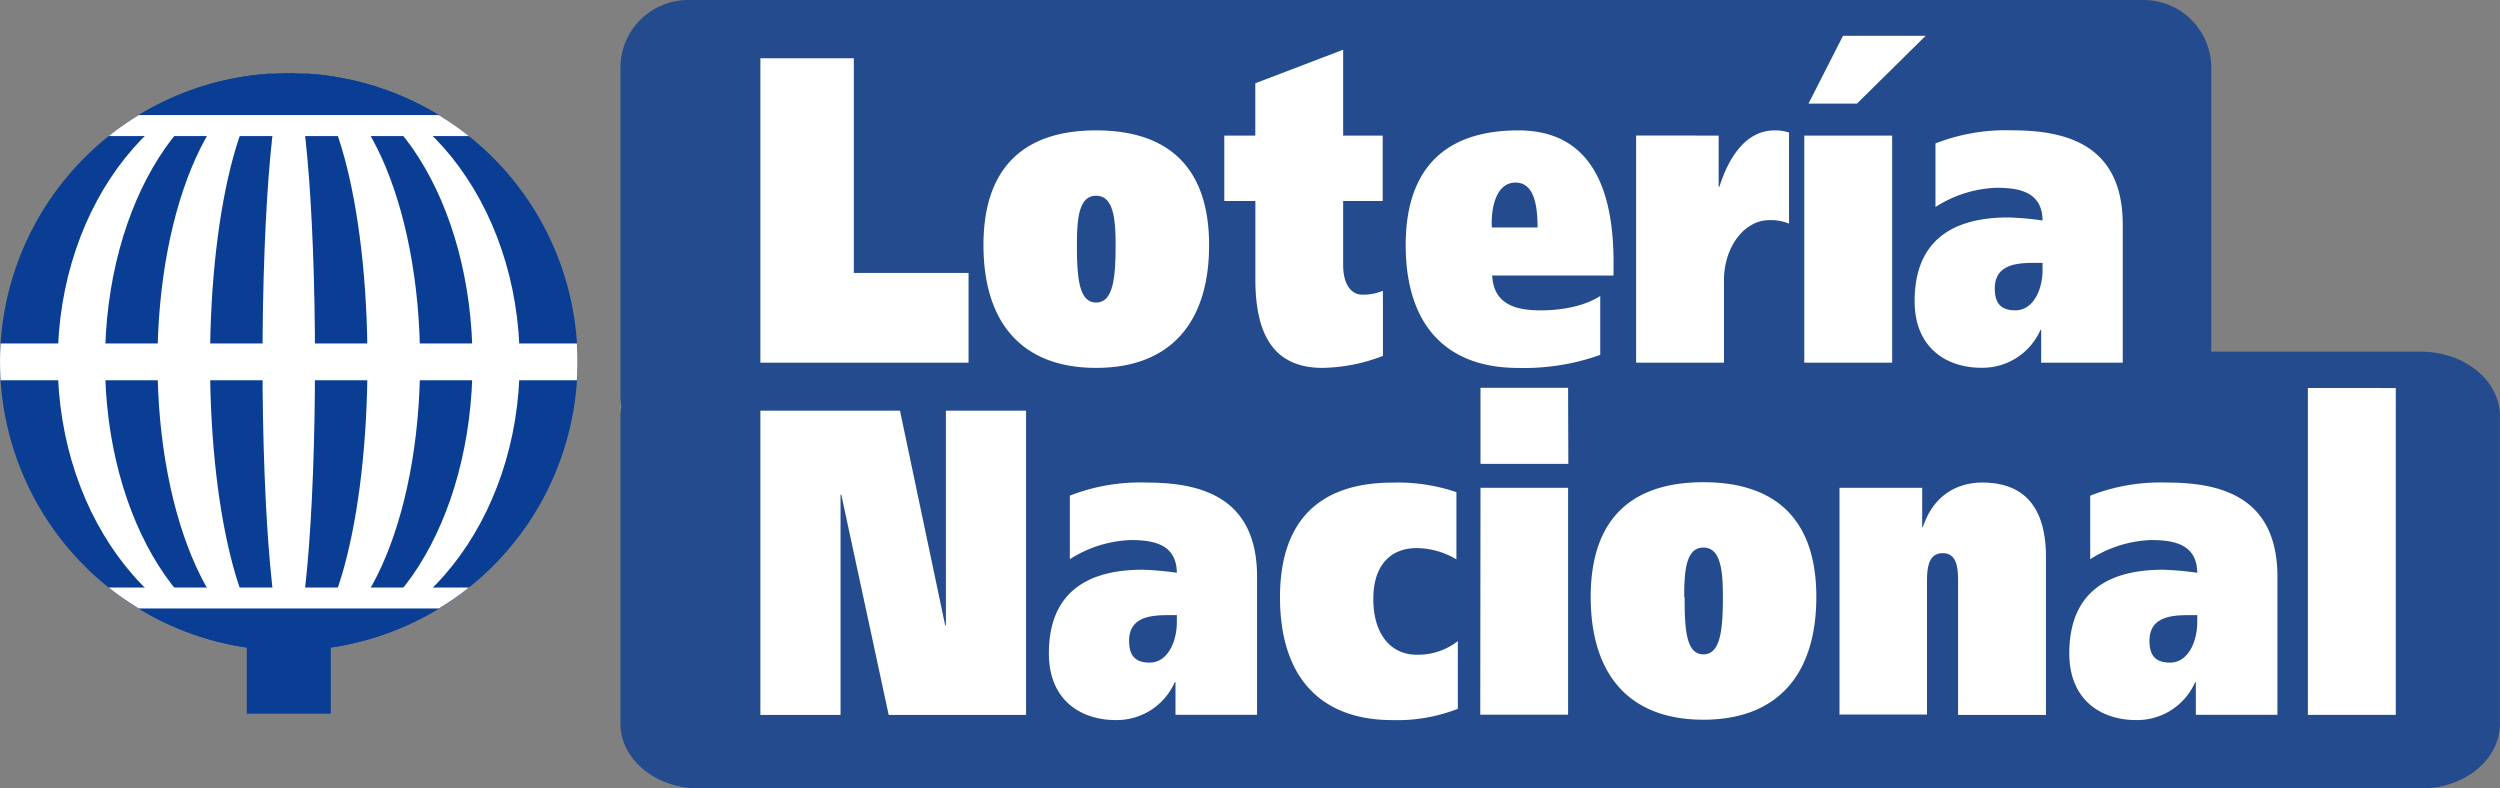 <svg xmlns="http://www.w3.org/2000/svg" xmlns:xlink="http://www.w3.org/1999/xlink" viewBox="0 0 442.54 139.57"><rect x="0" y="0" width="442.54" height="139.57" fill="#808080" stroke="none"/><defs><style>.cls-1{fill:#0a3e94;}.cls-2{fill:#fff;}.cls-3{fill:#234b8d;}.cls-4{fill:url(#New_Gradient_Swatch_1);}</style><radialGradient id="New_Gradient_Swatch_1" cx="279.33" cy="66.91" r="110.94" gradientUnits="userSpaceOnUse"><stop offset="0.01" stop-color="#fff"/><stop offset="1" stop-color="#fff"/></radialGradient></defs><title>Asset 24</title><g id="Layer_2" data-name="Layer 2"><g id="Layer_1-2" data-name="Layer 1"><path class="cls-1" d="M0,64.05a51.12,51.12,0,1,1,51.12,51.12A51.12,51.12,0,0,1,0,64.05Z"/><path class="cls-2" d="M10.22,64.05c0-28.23,18.31-51.12,40.89-51.12S92,35.82,92,64.05,73.7,115.17,51.12,115.17,10.22,92.28,10.22,64.05Z"/><path class="cls-1" d="M18.59,64.05c0-28.23,14.56-51.12,32.53-51.12S83.65,35.82,83.65,64.05s-14.56,51.12-32.53,51.12S18.59,92.28,18.59,64.05Z"/><path class="cls-2" d="M27.88,64.05c0-28.23,10.4-51.12,23.24-51.12S74.36,35.82,74.36,64.05,64,115.17,51.12,115.17,27.88,92.28,27.88,64.05Z"/><path class="cls-1" d="M37.18,64.05c0-28.23,6.24-51.12,13.94-51.12S65.05,35.82,65.05,64.05s-6.24,51.12-13.94,51.12S37.18,92.28,37.18,64.05Z"/><path class="cls-2" d="M46.47,64.05c0-28.23,2.08-51.12,4.65-51.12s4.64,22.89,4.64,51.12-2.08,51.12-4.64,51.12S46.47,92.28,46.47,64.05Z"/><path class="cls-1" d="M80.71,22.37H21.52a51.14,51.14,0,0,1,59.19,0ZM22.35,106.31H79.89a51.14,51.14,0,0,1-57.54,0Z"/><path class="cls-2" d="M.11,60.8h102a50.25,50.25,0,0,1,0,6.51H.11A50.65,50.65,0,0,1,.11,60.8ZM24.56,20.37H77.67A50.17,50.17,0,0,1,83,24.09H19.25A50.13,50.13,0,0,1,24.56,20.37ZM19.25,104H83a52.85,52.85,0,0,1-5.31,3.71H24.56A53.19,53.19,0,0,1,19.25,104Z"/><path class="cls-1" d="M43.68,111.46H58.55v14.87H43.68Z"/><path class="cls-3" d="M428.53,62.25h-37.1V12.17A12,12,0,0,0,379.58,0H121.69a12,12,0,0,0-11.86,12.17V70a12.51,12.51,0,0,0,.17,2,9.44,9.44,0,0,0-.17,1.71v54.41c0,6.33,6.27,11.46,14,11.46H428.53c7.74,0,14-5.13,14-11.46V73.7C442.54,67.37,436.27,62.25,428.53,62.25Z"/><path class="cls-4" d="M134.6,126.55h14.19v-39h.13l8.39,39h24.32V72.69H167.44v38h-.13l-8-38H134.6ZM189.37,99a21.28,21.28,0,0,1,10.74-3.4c3.89,0,8.15.62,8.21,5.79a55.06,55.06,0,0,0-6.05-.54c-7.71,0-16.6,2.47-16.6,14.81,0,8.41,5.8,11.8,11.79,11.8a11.2,11.2,0,0,0,10.49-6.71h.13v5.78h14.44V102.08c0-14.66-10.8-16.66-19.69-16.66a34,34,0,0,0-13.45,2.32V99Zm18.95,11.11c0,3.47-1.6,7.18-4.81,7.18-2.41,0-3.64-1.08-3.64-3.86,0-4.16,3.7-4.54,6.92-4.54h1.54Zm49.71,3.4a11.47,11.47,0,0,1-7.22,2.39c-4.63,0-7.71-3.63-7.71-9.88,0-6,3.08-9,7.71-9a13.92,13.92,0,0,1,7,2V87.12a32.11,32.11,0,0,0-11.3-1.69c-13,0-19.93,6.79-19.93,20.29,0,13.88,6.91,21.75,19.93,21.75a29.41,29.41,0,0,0,11.55-2v-12Zm4,13h15.55V86.35H262.07Zm15.55-57.86H262.07V82.11h15.55Zm4,37c0,13.88,6.92,21.75,19.94,21.75s20-7.87,20-21.75c0-13.51-7-20.29-20-20.29s-19.94,6.79-19.94,20.29Zm16.55,0c0-4.78.37-8.72,3.4-8.72s3.45,3.94,3.45,8.72c0,5.86-.43,10.18-3.45,10.18S298.2,111.58,298.2,105.72Zm27.42,20.83h15.56V103.4c0-2.31,0-5.48,2.78-5.48s2.72,3.16,2.72,5.48v23.15h15.56V98.62c0-7.79-3-13.2-11.29-13.2-4.39,0-8.65,2.24-10.49,7.87h-.13V86.35H325.62v40.2ZM370,99a21.25,21.25,0,0,1,10.74-3.4c3.89,0,8.15.62,8.21,5.79a55.18,55.18,0,0,0-6.05-.54c-7.72,0-16.6,2.47-16.6,14.81,0,8.41,5.8,11.8,11.79,11.8a11.2,11.2,0,0,0,10.49-6.71h.12v5.78h14.44V102.08c0-14.66-10.8-16.66-19.69-16.66A34,34,0,0,0,370,87.74V99Zm18.95,11.11c0,3.47-1.61,7.18-4.81,7.18-2.41,0-3.65-1.08-3.65-3.86,0-4.16,3.7-4.54,6.92-4.54h1.55Zm19.58-41.43v57.86h15.56V68.69ZM134.6,64.2h36.85V48.31H151.14v-38H134.6Zm39.49-20.83c0,13.88,6.91,21.75,19.94,21.75s20-7.87,20-21.75c0-13.51-7-20.29-20-20.29s-19.94,6.79-19.94,20.29Zm16.54,0c0-4.79.37-8.72,3.4-8.72s3.45,3.94,3.45,8.72c0,5.86-.43,10.18-3.45,10.18S190.63,49.24,190.63,43.37ZM216.72,24V35.58h5.5V49.46c0,10.65,3.89,15.66,11.91,15.66A30.77,30.77,0,0,0,244.8,63V51.47a9.07,9.07,0,0,1-3.64.69c-2,0-3.4-1.85-3.4-5.24V35.58h7V24h-7V8.8l-15.55,5.94V24Zm47.36,16.27c-.18-3.16.62-7.95,4.2-7.95s3.89,4.87,3.89,7.95Zm21.54,8.49V46.38c0-13.58-4.38-23.3-16.85-23.3-13,0-19.94,6.79-19.94,20.3,0,13.88,6.91,21.75,19.94,21.75a40.08,40.08,0,0,0,14.5-2.31V52.39c-2.47,1.62-6.3,2.55-10.55,2.55-4.57,0-8.33-1.16-8.58-6.17h21.48Zm4-24.77V64.2h15.55V49.62c0-5.94,3.64-10.65,8-10.65a8.42,8.42,0,0,1,3.52.62V23.46a8.06,8.06,0,0,0-2.53-.38c-4.88,0-8,4.32-9.81,10h-.12V24Zm53,12.65a21.26,21.26,0,0,1,10.74-3.4c3.89,0,8.15.62,8.21,5.79a54.77,54.77,0,0,0-6.05-.54c-7.72,0-16.6,2.47-16.6,14.81,0,8.41,5.8,11.8,11.79,11.8a11.21,11.21,0,0,0,10.49-6.71h.12V64.2h14.44V39.74c0-14.66-10.8-16.67-19.69-16.67a34.07,34.07,0,0,0-13.46,2.32V36.66Zm18.95,11.11c0,3.47-1.61,7.18-4.82,7.18-2.41,0-3.64-1.08-3.64-3.86,0-4.16,3.7-4.54,6.91-4.54h1.54v1.23ZM319.39,64.2h15.55V24H319.39Zm6.85-57.86-6.11,12h8.58l12.16-12Z"/></g></g></svg>